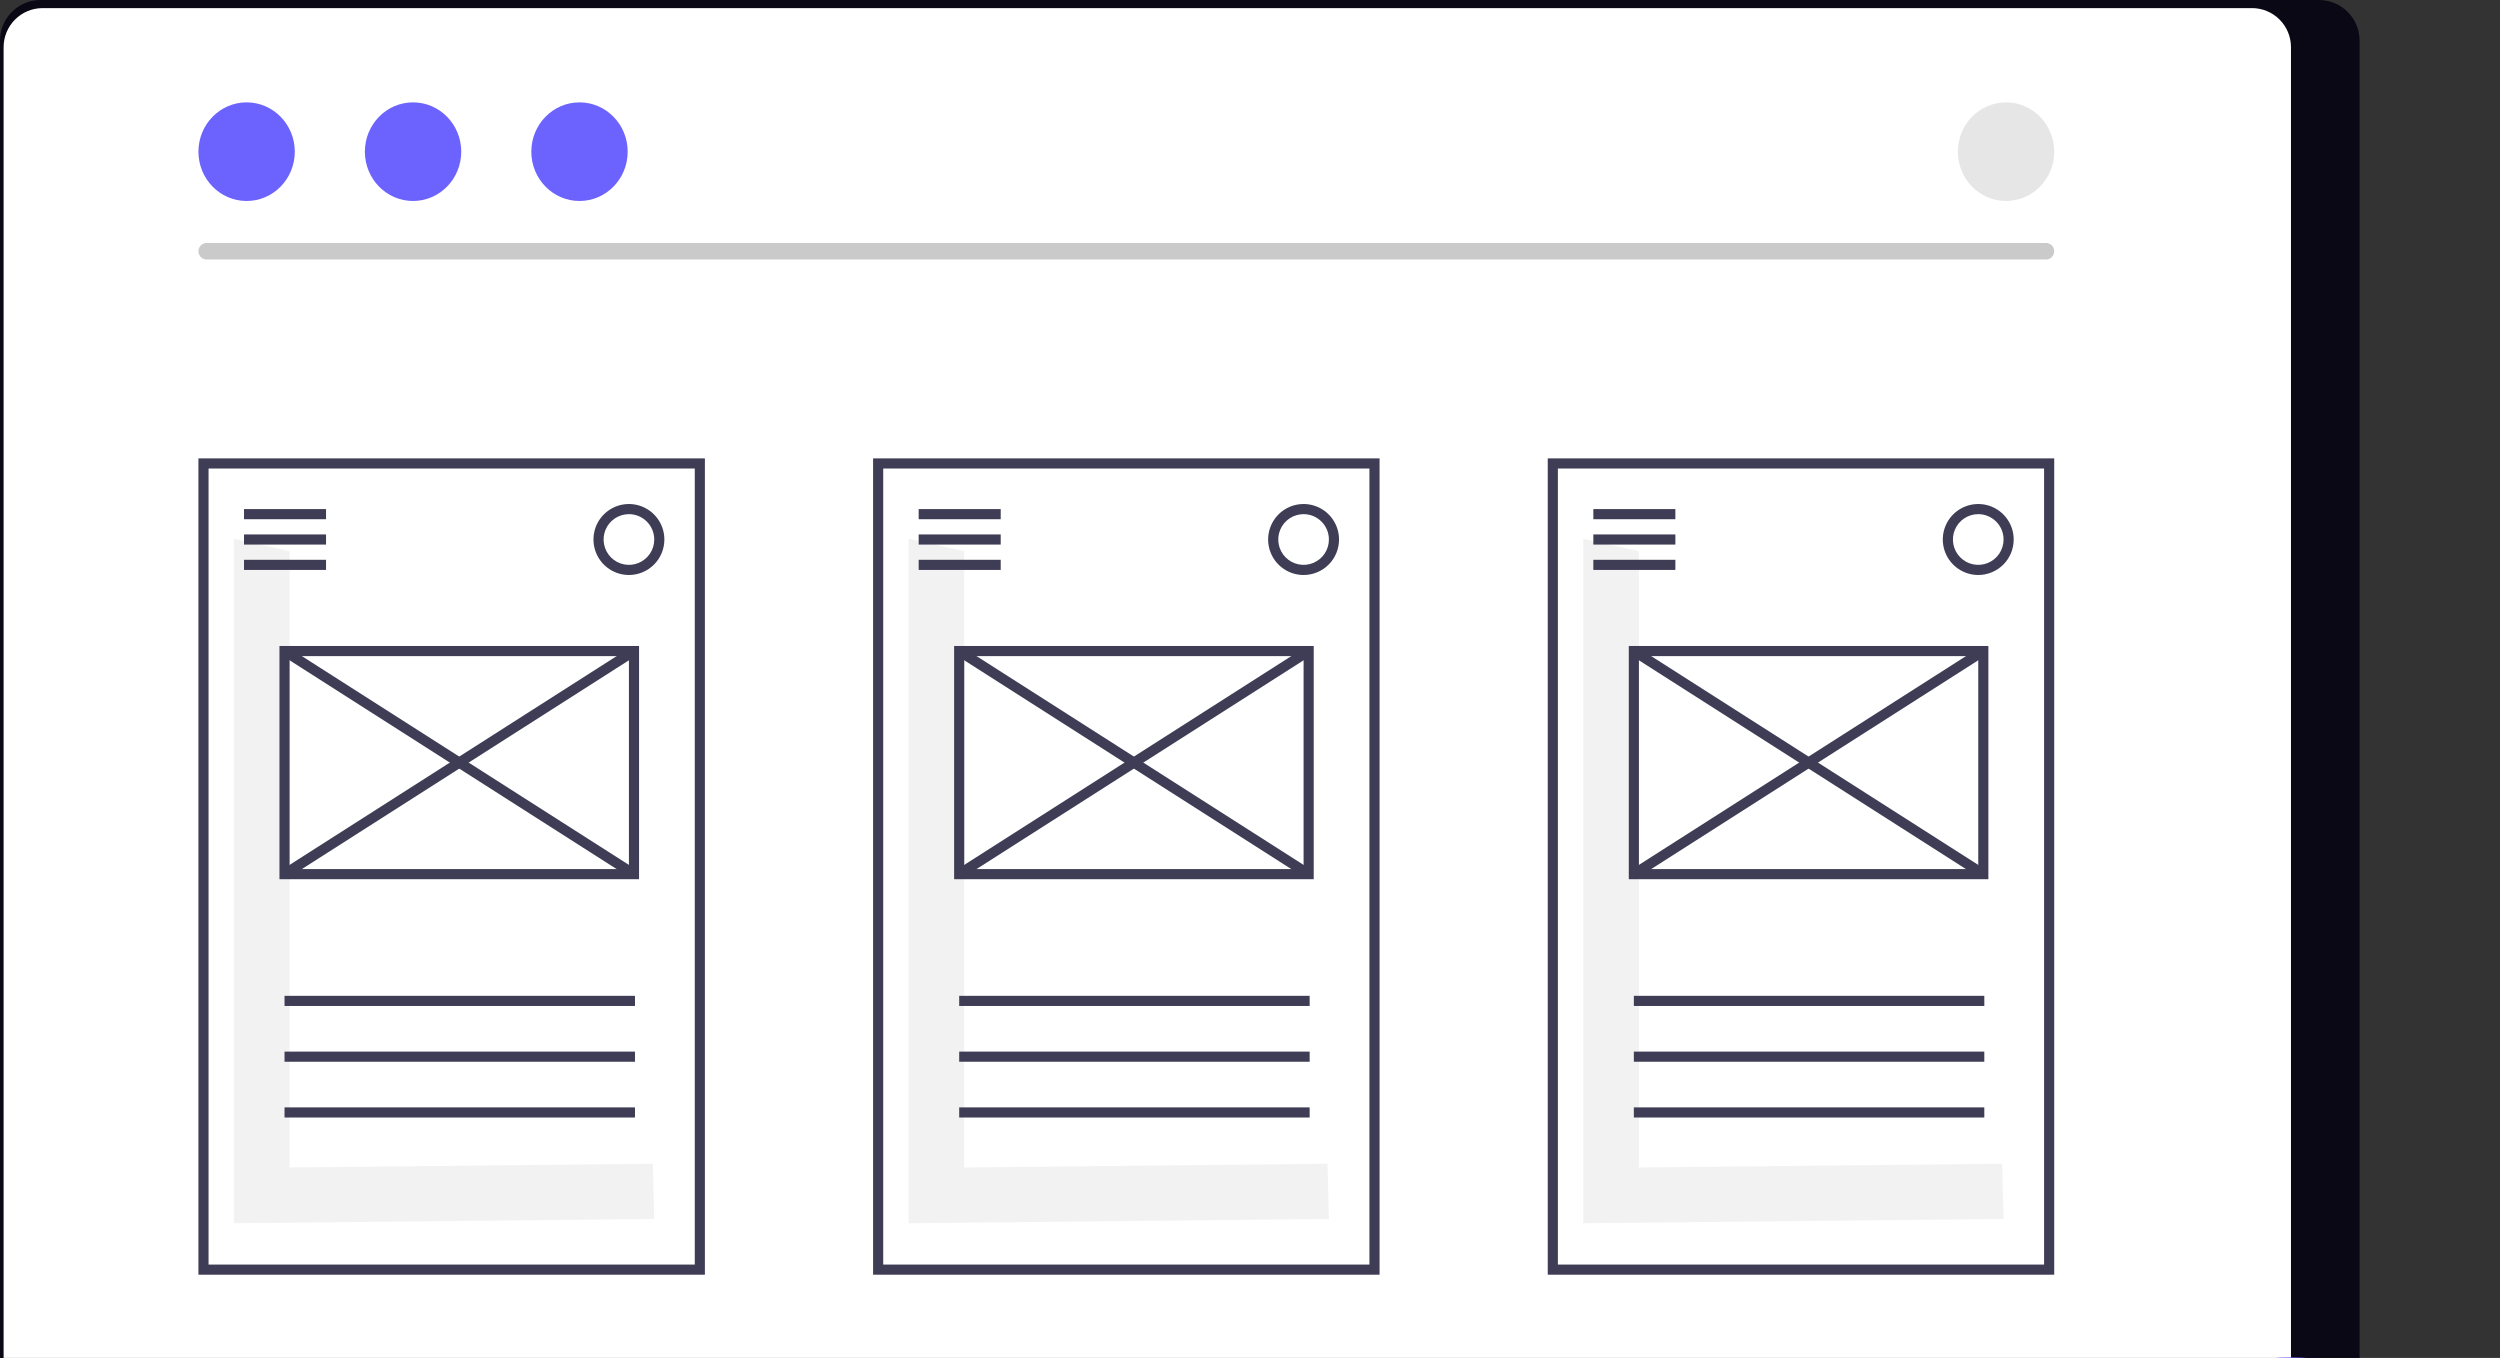 <svg width="359" height="195" viewBox="0 0 359 195" fill="none" xmlns="http://www.w3.org/2000/svg">
<rect x="0" y="0" width="359" height="195" fill="#333333" stroke="none"/>
<g clip-path="url(#clip0_8_711)">
<path d="M333.065 0H5.771C4.228 0.015 2.755 0.642 1.673 1.743C0.591 2.845 -0.01 4.331 0.002 5.875V228.489C-0.007 230.031 0.595 231.514 1.677 232.613C2.758 233.712 4.23 234.337 5.771 234.351H333.066C334.607 234.337 336.079 233.712 337.16 232.614C338.241 231.515 338.844 230.033 338.836 228.49V5.877C338.847 4.333 338.246 2.847 337.164 1.745C336.083 0.644 334.609 0.017 333.067 0.002L333.065 0Z" fill="#090814"/>
<path d="M323.392 1.164H6.113C4.629 1.167 3.205 1.759 2.156 2.811C1.107 3.863 0.518 5.289 0.518 6.775V219.352C0.52 220.837 1.11 222.261 2.159 223.311C3.208 224.361 4.63 224.951 6.113 224.953H323.39C324.874 224.951 326.296 224.361 327.345 223.311C328.393 222.26 328.984 220.837 328.985 219.352V6.774C328.985 5.288 328.397 3.863 327.348 2.811C326.3 1.759 324.878 1.167 323.393 1.163L323.392 1.164Z" fill="white"/>
<path d="M41.585 167.647V79.148L33.585 77.363V175.658L93.95 175.04L93.746 167.115L41.585 167.647Z" fill="#F2F2F2"/>
<path d="M101.223 183.048H28.494V65.824H101.223V183.048ZM29.949 181.592H99.769V67.28H29.949V181.592Z" fill="#3F3D56"/>
<path d="M46.82 73.104H35.04V74.561H46.82V73.104Z" fill="#3F3D56"/>
<path d="M46.82 76.744H35.04V78.201H46.82V76.744Z" fill="#3F3D56"/>
<path d="M46.82 80.386H35.04V81.842H46.82V80.386Z" fill="#3F3D56"/>
<path d="M91.184 143.001H40.858V144.457H91.184V143.001Z" fill="#3F3D56"/>
<path d="M91.184 151.011H40.858V152.467H91.184V151.011Z" fill="#3F3D56"/>
<path d="M91.184 159.02H40.858V160.476H91.184V159.02Z" fill="#3F3D56"/>
<path d="M90.313 82.57C89.306 82.57 88.322 82.271 87.485 81.711C86.648 81.151 85.995 80.355 85.61 79.423C85.225 78.492 85.124 77.467 85.32 76.479C85.517 75.49 86.001 74.582 86.713 73.869C87.425 73.156 88.333 72.671 89.32 72.474C90.308 72.277 91.331 72.378 92.262 72.764C93.192 73.15 93.987 73.803 94.546 74.641C95.106 75.479 95.404 76.465 95.404 77.473C95.404 78.825 94.868 80.121 93.913 81.077C92.959 82.033 91.664 82.57 90.313 82.57ZM90.313 73.832C89.594 73.832 88.891 74.046 88.293 74.446C87.695 74.846 87.229 75.415 86.954 76.08C86.678 76.745 86.606 77.477 86.747 78.183C86.887 78.889 87.234 79.538 87.742 80.047C88.251 80.556 88.899 80.903 89.604 81.043C90.309 81.184 91.041 81.112 91.705 80.836C92.37 80.561 92.938 80.094 93.337 79.496C93.737 78.897 93.95 78.193 93.95 77.473C93.95 76.507 93.567 75.581 92.885 74.899C92.203 74.216 91.278 73.832 90.313 73.832Z" fill="#3F3D56"/>
<path d="M91.769 126.255H40.131V92.763H91.769V126.255ZM41.586 124.799H90.314V94.219H41.586V124.799Z" fill="#3F3D56"/>
<path d="M41.25 92.877L40.468 94.105L90.651 126.142L91.433 124.914L41.25 92.877Z" fill="#3F3D56"/>
<path d="M90.649 92.875L40.466 124.912L41.248 126.139L91.431 94.103L90.649 92.875Z" fill="#3F3D56"/>
<path d="M235.348 167.647V79.148L227.347 77.363V175.658L287.712 175.04L287.508 167.115L235.348 167.647Z" fill="#F2F2F2"/>
<path d="M294.986 183.048H222.256V65.824H294.986V183.048ZM223.712 181.592H293.531V67.28H223.712V181.592Z" fill="#3F3D56"/>
<path d="M240.583 73.104H228.803V74.561H240.583V73.104Z" fill="#3F3D56"/>
<path d="M240.583 76.744H228.803V78.201H240.583V76.744Z" fill="#3F3D56"/>
<path d="M240.583 80.386H228.803V81.842H240.583V80.386Z" fill="#3F3D56"/>
<path d="M284.947 143.001H234.621V144.457H284.947V143.001Z" fill="#3F3D56"/>
<path d="M284.947 151.011H234.621V152.467H284.947V151.011Z" fill="#3F3D56"/>
<path d="M284.947 159.02H234.621V160.476H284.947V159.02Z" fill="#3F3D56"/>
<path d="M284.076 82.57C283.069 82.57 282.085 82.271 281.248 81.711C280.411 81.151 279.758 80.355 279.373 79.423C278.987 78.492 278.886 77.467 279.083 76.479C279.279 75.49 279.764 74.582 280.476 73.869C281.188 73.156 282.095 72.671 283.083 72.474C284.071 72.277 285.094 72.378 286.024 72.764C286.955 73.15 287.75 73.803 288.309 74.641C288.869 75.479 289.167 76.465 289.167 77.473C289.167 78.825 288.631 80.121 287.676 81.077C286.721 82.033 285.426 82.57 284.076 82.57ZM284.076 73.832C283.357 73.832 282.654 74.046 282.056 74.446C281.458 74.846 280.992 75.415 280.717 76.08C280.441 76.745 280.369 77.477 280.51 78.183C280.65 78.889 280.996 79.538 281.505 80.047C282.013 80.556 282.661 80.903 283.367 81.043C284.072 81.184 284.803 81.112 285.468 80.836C286.132 80.561 286.7 80.094 287.1 79.496C287.499 78.897 287.713 78.193 287.713 77.473C287.713 76.507 287.33 75.581 286.648 74.899C285.966 74.216 285.041 73.832 284.076 73.832Z" fill="#3F3D56"/>
<path d="M285.531 126.255H233.894V92.763H285.531V126.255ZM235.349 124.799H284.077V94.219H235.349V124.799Z" fill="#3F3D56"/>
<path d="M235.013 92.877L234.231 94.105L284.413 126.142L285.195 124.914L235.013 92.877Z" fill="#3F3D56"/>
<path d="M284.412 92.875L234.229 124.912L235.011 126.139L285.194 94.103L284.412 92.875Z" fill="#3F3D56"/>
<path d="M138.466 167.647V79.148L130.466 77.363V175.658L190.831 175.04L190.627 167.115L138.466 167.647Z" fill="#F2F2F2"/>
<path d="M198.105 183.048H125.375V65.824H198.105V183.048ZM126.831 181.592H196.65V67.28H126.831V181.592Z" fill="#3F3D56"/>
<path d="M143.702 73.104H131.922V74.561H143.702V73.104Z" fill="#3F3D56"/>
<path d="M143.702 76.744H131.922V78.201H143.702V76.744Z" fill="#3F3D56"/>
<path d="M143.702 80.386H131.922V81.842H143.702V80.386Z" fill="#3F3D56"/>
<path d="M188.066 143.001H137.74V144.457H188.066V143.001Z" fill="#3F3D56"/>
<path d="M188.066 151.011H137.74V152.467H188.066V151.011Z" fill="#3F3D56"/>
<path d="M188.066 159.02H137.74V160.476H188.066V159.02Z" fill="#3F3D56"/>
<path d="M187.195 82.57C186.188 82.57 185.204 82.271 184.367 81.711C183.529 81.151 182.877 80.355 182.491 79.423C182.106 78.492 182.005 77.467 182.202 76.479C182.398 75.49 182.883 74.582 183.595 73.869C184.307 73.156 185.214 72.671 186.202 72.474C187.189 72.277 188.213 72.378 189.143 72.764C190.074 73.15 190.869 73.803 191.428 74.641C191.987 75.479 192.286 76.465 192.286 77.473C192.286 78.825 191.75 80.121 190.795 81.077C189.84 82.033 188.545 82.57 187.195 82.57ZM187.195 73.832C186.476 73.832 185.773 74.046 185.175 74.446C184.577 74.846 184.111 75.415 183.835 76.08C183.56 76.745 183.488 77.477 183.628 78.183C183.769 78.889 184.115 79.538 184.624 80.047C185.132 80.556 185.78 80.903 186.486 81.043C187.191 81.184 187.922 81.112 188.587 80.836C189.251 80.561 189.819 80.094 190.219 79.496C190.618 78.897 190.831 78.193 190.831 77.473C190.831 76.507 190.448 75.581 189.766 74.899C189.084 74.216 188.159 73.832 187.195 73.832Z" fill="#3F3D56"/>
<path d="M188.65 126.255H137.013V92.763H188.65V126.255ZM138.467 124.799H187.195V94.219H138.467V124.799Z" fill="#3F3D56"/>
<path d="M138.132 92.877L137.349 94.105L187.532 126.142L188.314 124.914L138.132 92.877Z" fill="#3F3D56"/>
<path d="M187.53 92.875L137.348 124.912L138.13 126.139L188.313 94.103L187.53 92.875Z" fill="#3F3D56"/>
<path d="M328.987 255C345.563 255 359 241.548 359 224.953C359 208.359 345.563 194.906 328.987 194.906C312.411 194.906 298.974 208.359 298.974 224.953C298.974 241.548 312.411 255 328.987 255Z" fill="#6C63FF"/>
<path d="M293.958 37.261H29.523C29.238 37.221 28.977 37.08 28.788 36.862C28.599 36.645 28.495 36.367 28.495 36.079C28.495 35.791 28.599 35.513 28.788 35.296C28.977 35.079 29.238 34.937 29.523 34.897H293.958C294.242 34.937 294.503 35.079 294.692 35.296C294.881 35.513 294.985 35.791 294.985 36.079C294.985 36.367 294.881 36.645 294.692 36.862C294.503 37.08 294.242 37.221 293.958 37.261Z" fill="#CACACA"/>
<path d="M35.413 28.862C39.234 28.862 42.332 25.692 42.332 21.781C42.332 17.87 39.234 14.7 35.413 14.7C31.592 14.7 28.494 17.87 28.494 21.781C28.494 25.692 31.592 28.862 35.413 28.862Z" fill="#6C63FF"/>
<path d="M59.315 28.862C63.136 28.862 66.234 25.692 66.234 21.781C66.234 17.87 63.136 14.7 59.315 14.7C55.494 14.7 52.396 17.87 52.396 21.781C52.396 25.692 55.494 28.862 59.315 28.862Z" fill="#6C63FF"/>
<path d="M83.216 28.862C87.037 28.862 90.134 25.692 90.134 21.781C90.134 17.87 87.037 14.7 83.216 14.7C79.394 14.7 76.297 17.87 76.297 21.781C76.297 25.692 79.394 28.862 83.216 28.862Z" fill="#6C63FF"/>
<path d="M288.067 28.862C291.888 28.862 294.986 25.692 294.986 21.781C294.986 17.87 291.888 14.7 288.067 14.7C284.246 14.7 281.149 17.87 281.149 21.781C281.149 25.692 284.246 28.862 288.067 28.862Z" fill="#E6E6E6"/>
</g>
<defs>
<clipPath id="clip0_8_711">
<rect width="359" height="195" fill="white"/>
</clipPath>
</defs>
</svg>
